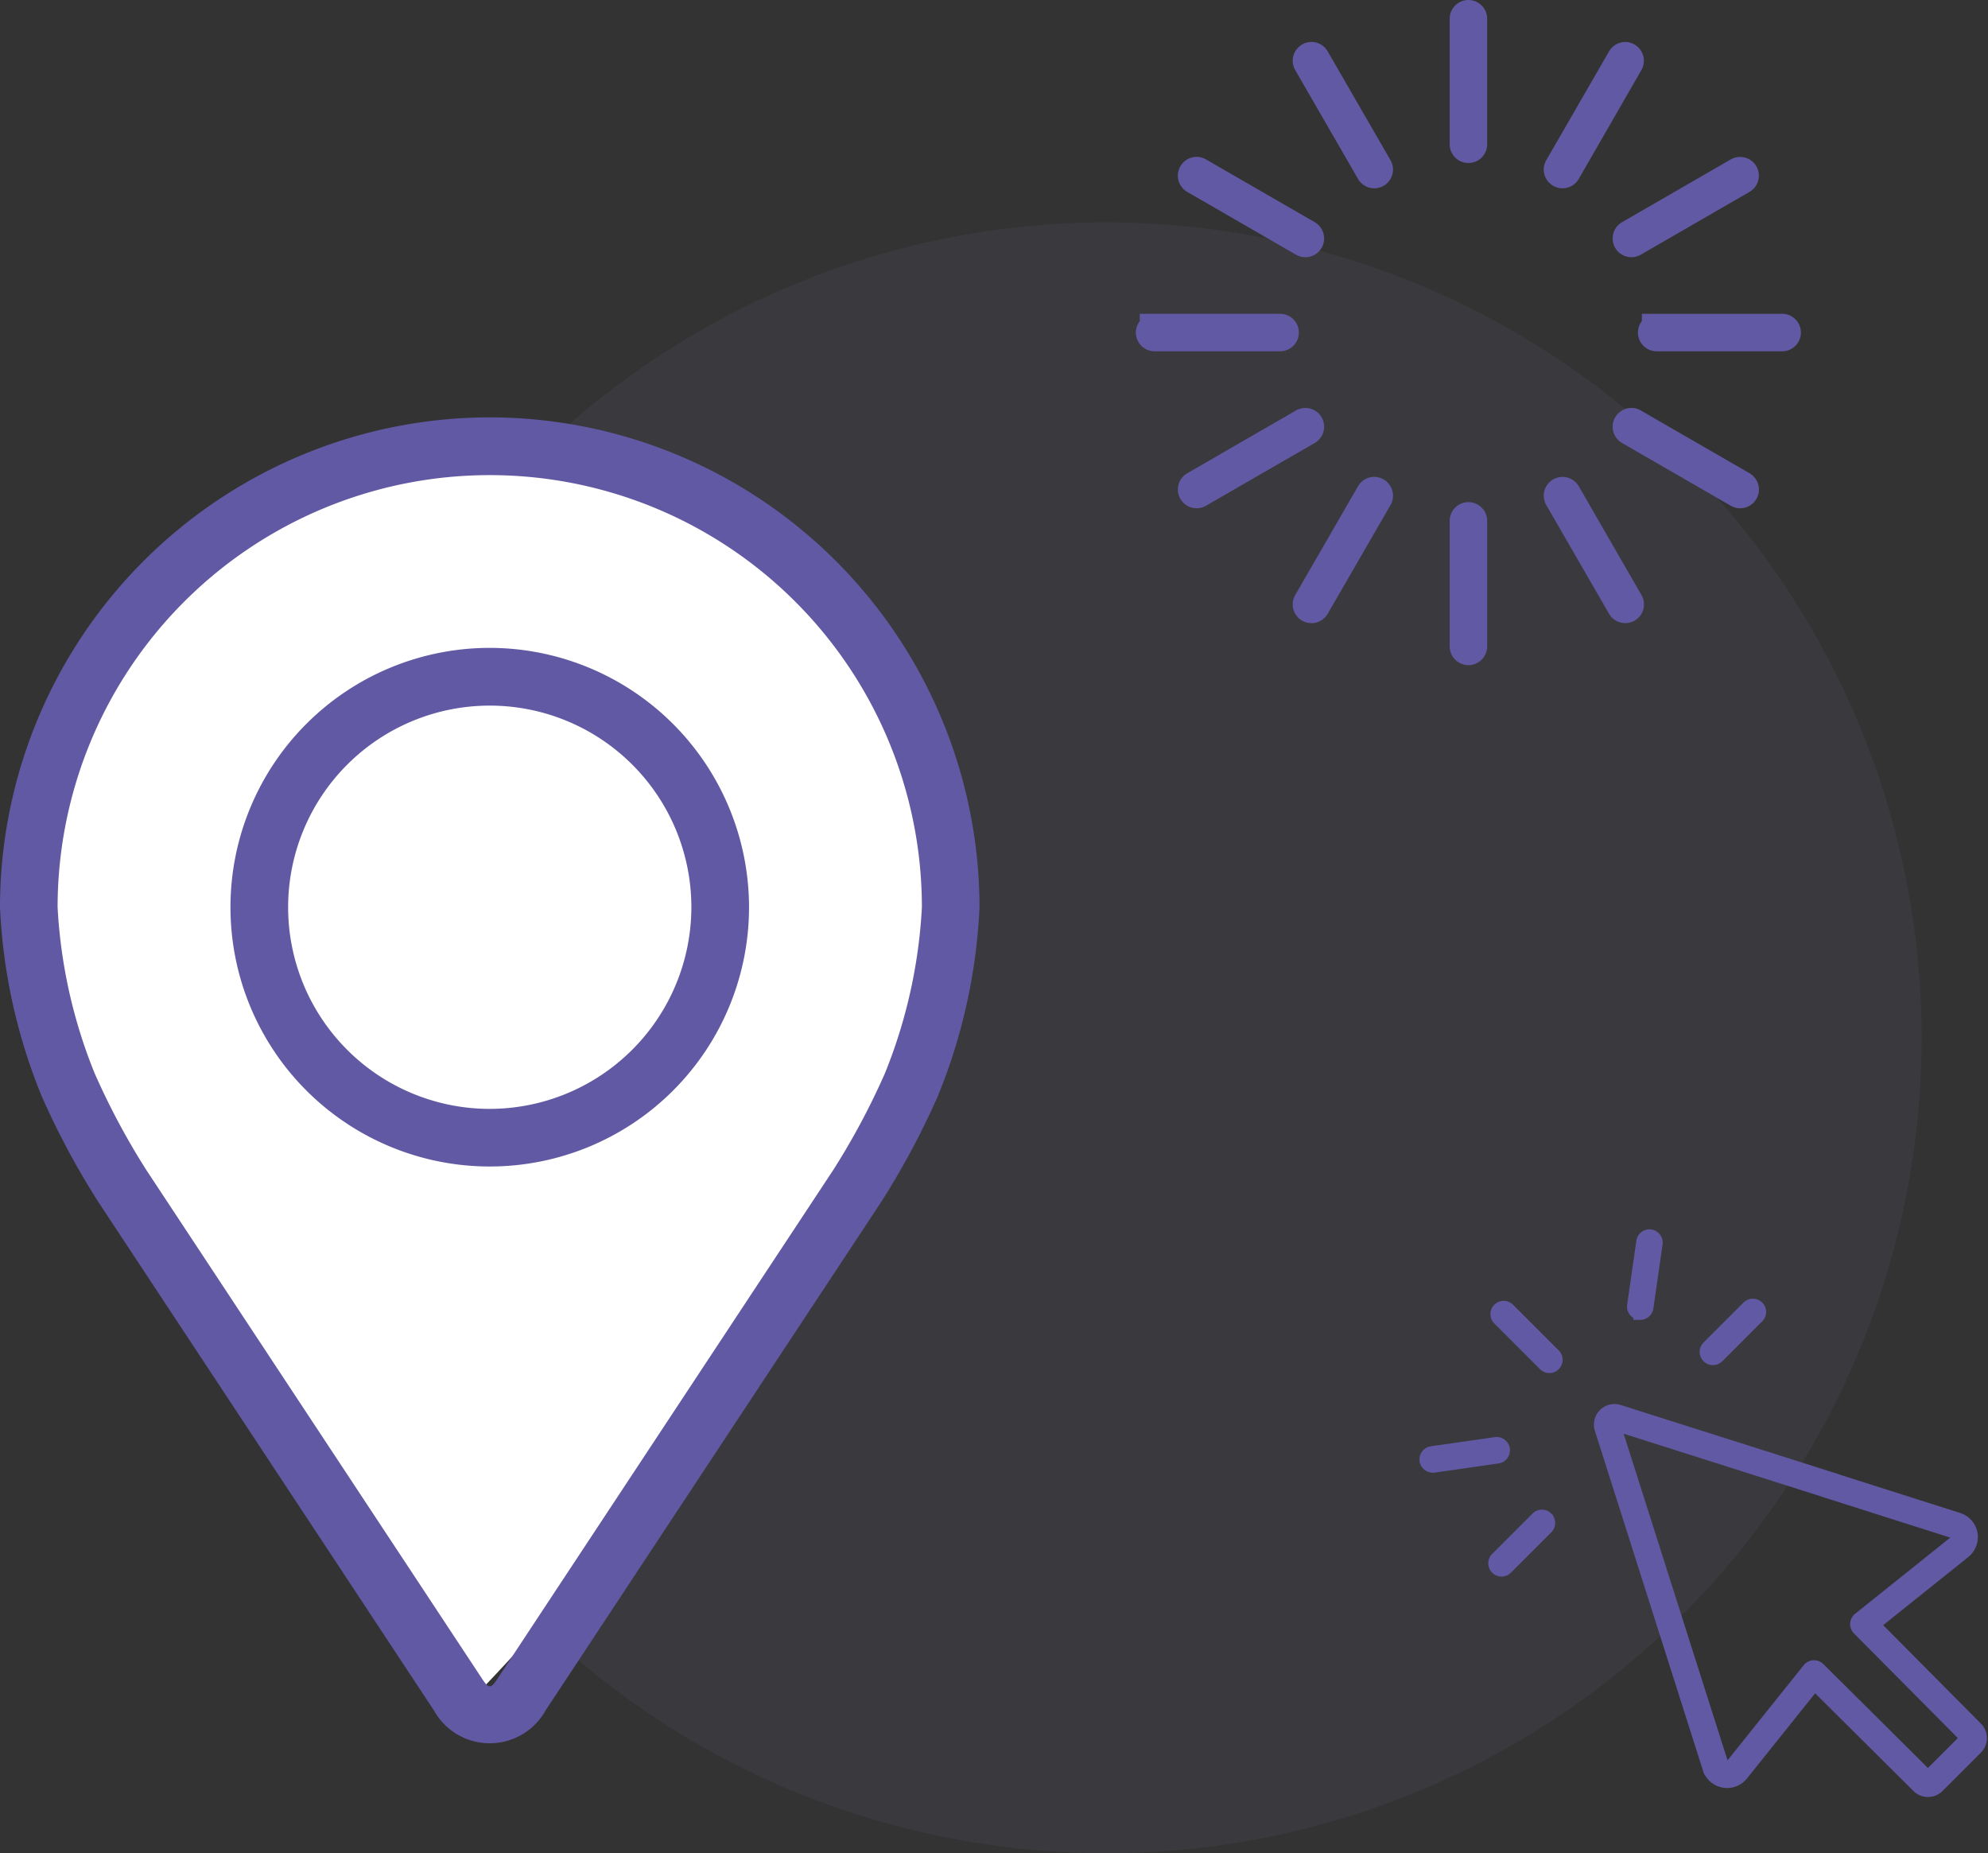 <svg xmlns="http://www.w3.org/2000/svg" width="67.05" height="62.5" viewBox="0 0 67.05 62.5"><rect x="0" y="0" width="67.05" height="62.5" fill="#333333" stroke="none"/><defs><style>.a{opacity:0.449;}.b{fill:#8981bd;opacity:0.182;}.c,.d,.f{fill:#6259a4;}.c,.d{stroke:#6259a4;}.d{stroke-width:0.4px;}.e{fill:#fff;}</style></defs><g transform="translate(-547.191 -426.5)"><g class="a" transform="translate(156 18)"><path class="b" d="M-4331.121-18a27.5,27.5,0,0,1,27.5,27.5,27.5,27.5,0,0,1-27.5,27.5,27.839,27.839,0,0,1-9.7-1.759,27.417,27.417,0,0,1-17.8-25.741A27.5,27.5,0,0,1-4331.121-18Z" transform="translate(4759.622 434)"/></g><g transform="translate(584.016 425.016)"><path class="c" d="M12.7,1.984a.133.133,0,0,0-.131.133V6.349a.132.132,0,1,0,.264,0h0V2.117a.133.133,0,0,0-.132-.133Z"/><path class="c" d="M12.7,18.918a.133.133,0,0,0-.131.133v4.232a.132.132,0,1,0,.264,0h0V19.051a.132.132,0,0,0-.132-.133Z"/><path class="c" d="M19.051,12.568a.133.133,0,0,0-.133.132h0a.133.133,0,0,0,.133.131h4.232a.132.132,0,1,0,0-.264H19.051Z"/><path class="c" d="M2.117,12.568a.133.133,0,0,0-.133.132h0a.133.133,0,0,0,.133.131H6.35a.132.132,0,1,0,0-.264H2.117Z"/><path class="c" d="M18,3.4a.133.133,0,0,0-.123.067L15.76,7.135a.132.132,0,0,0,.048.181h0a.132.132,0,0,0,.181-.048h0L18.1,3.6a.131.131,0,0,0-.046-.181h0A.123.123,0,0,0,18,3.4Z"/><path class="c" d="M9.533,18.066a.133.133,0,0,0-.123.067L7.293,21.8a.132.132,0,0,0,.048.181h0a.132.132,0,0,0,.181-.048h0l2.118-3.666a.133.133,0,0,0-.048-.181h0A.123.123,0,0,0,9.533,18.066Z"/><path class="c" d="M18.207,15.742a.133.133,0,0,0-.075.248h0L21.8,18.107a.132.132,0,0,0,.181-.048h0a.132.132,0,0,0-.047-.181h0L18.266,15.76A.123.123,0,0,0,18.207,15.742Z"/><path class="c" d="M3.543,7.275a.133.133,0,0,0-.075.248h0L7.135,9.64a.132.132,0,0,0,.181-.048h0a.133.133,0,0,0-.048-.182h0L3.6,7.293A.123.123,0,0,0,3.543,7.275Z"/><path class="c" d="M21.852,7.277a.136.136,0,0,0-.053.016L18.133,9.41a.133.133,0,0,0-.05.181h0a.133.133,0,0,0,.181.049h0l3.666-2.117a.133.133,0,0,0,.049-.181h0A.132.132,0,0,0,21.852,7.277Z"/><path class="c" d="M7.186,15.744a.127.127,0,0,0-.051.016L3.469,17.877a.132.132,0,0,0-.05.18h0a.133.133,0,0,0,.181.05h0L7.268,15.99a.133.133,0,0,0,.049-.181h0A.131.131,0,0,0,7.186,15.744Z"/><path class="c" d="M15.861,18.068a.137.137,0,0,0-.052.016.133.133,0,0,0-.05.181h0l2.117,3.666a.133.133,0,0,0,.181.05h0a.132.132,0,0,0,.047-.181h0L15.99,18.133A.132.132,0,0,0,15.861,18.068Z"/><path class="c" d="M7.395,3.4a.124.124,0,0,0-.053.018.132.132,0,0,0-.05.18h0L9.41,7.267a.133.133,0,0,0,.181.05h0a.133.133,0,0,0,.049-.181h0L7.523,3.469A.132.132,0,0,0,7.395,3.4Z"/></g><g transform="translate(567.048 440.005)"><path class="d" d="M258.3,86.745a.246.246,0,0,0,.175-.072l1.355-1.355a.247.247,0,0,0-.349-.349l-1.355,1.355a.247.247,0,0,0,.174.421Z" transform="translate(-220.386 -54.412)"/><path class="d" d="M198.687,30.806l.035,0a.247.247,0,0,0,.244-.212l.31-2.161a.247.247,0,0,0-.488-.076v.006l-.31,2.161a.247.247,0,0,0,.209.279Z" transform="translate(-163.257 0)"/><path class="d" d="M86.673,258.126a.247.247,0,0,0-.349,0l-1.355,1.355a.247.247,0,1,0,.349.349l1.355-1.354a.247.247,0,0,0,0-.349Z" transform="translate(-54.35 -220.447)"/><path class="d" d="M30.867,198.686a.247.247,0,0,0-.279-.209h0l-2.161.31a.247.247,0,0,0,.035.491l.035,0,2.161-.31a.247.247,0,0,0,.209-.279Z" transform="translate(0 -163.318)"/><path class="d" d="M87.983,88.676a.247.247,0,1,0,.349-.349h0l-1.541-1.541a.247.247,0,0,0-.349.349Z" transform="translate(-55.765 -56.156)"/><path class="d" d="M180.6,178.575l3.033-2.428a.674.674,0,0,0,.255-.6.656.656,0,0,0-.452-.548l-4.381-1.394a.247.247,0,0,0-.15.47l4.381,1.394a.165.165,0,0,1,.052.285l-3.261,2.61a.247.247,0,0,0-.039.347l.018.02L183.7,182.4l-1.291,1.291-3.668-3.644a.247.247,0,0,0-.174-.072h-.014a.247.247,0,0,0-.179.092l-2.61,3.261a.165.165,0,0,1-.285-.053l-3.641-11.447,7.379,2.343a.247.247,0,0,0,.15-.47l-7.38-2.343a.494.494,0,0,0-.621.62l3.642,11.447a.658.658,0,0,0,1.141.212l2.438-3.046,3.473,3.451a.494.494,0,0,0,.7,0l1.291-1.291a.494.494,0,0,0,0-.7Z" transform="translate(-137.241 -137.29)"/></g><g transform="translate(499.111 440.575)"><g transform="translate(48.08)"><g transform="translate(0)"><path class="e" d="M563.709,441.762s-13.063-1.289-15.676,15.013c3.567,9.845,5.285,12.438,15,27.109,8.693-8.947,19.674-24.831,15.413-32.247s-11.864-10.445-13.918-9.876" transform="translate(-547.191 -440.575)"/><path class="f" d="M64.6,0A16.537,16.537,0,0,0,48.08,16.518a19.058,19.058,0,0,0,1.4,6.36,26.638,26.638,0,0,0,1.909,3.571L62.716,43.609a2.154,2.154,0,0,0,3.764,0L77.807,26.449a26.527,26.527,0,0,0,1.909-3.571,19.053,19.053,0,0,0,1.4-6.36A16.537,16.537,0,0,0,64.6,0ZM77.925,22.124a24.407,24.407,0,0,1-1.74,3.255L64.858,42.54c-.223.339-.294.339-.518,0L53.013,25.379a24.419,24.419,0,0,1-1.74-3.256,17.3,17.3,0,0,1-1.25-5.6,14.575,14.575,0,1,1,29.15,0A17.313,17.313,0,0,1,77.925,22.124Z" transform="translate(-48.08)"/><path class="f" d="M120.825,64.008a8.745,8.745,0,1,0,8.745,8.745A8.755,8.755,0,0,0,120.825,64.008Zm0,15.547a6.8,6.8,0,1,1,6.8-6.8A6.81,6.81,0,0,1,120.825,79.555Z" transform="translate(-104.307 -56.234)"/></g></g></g></g></svg>